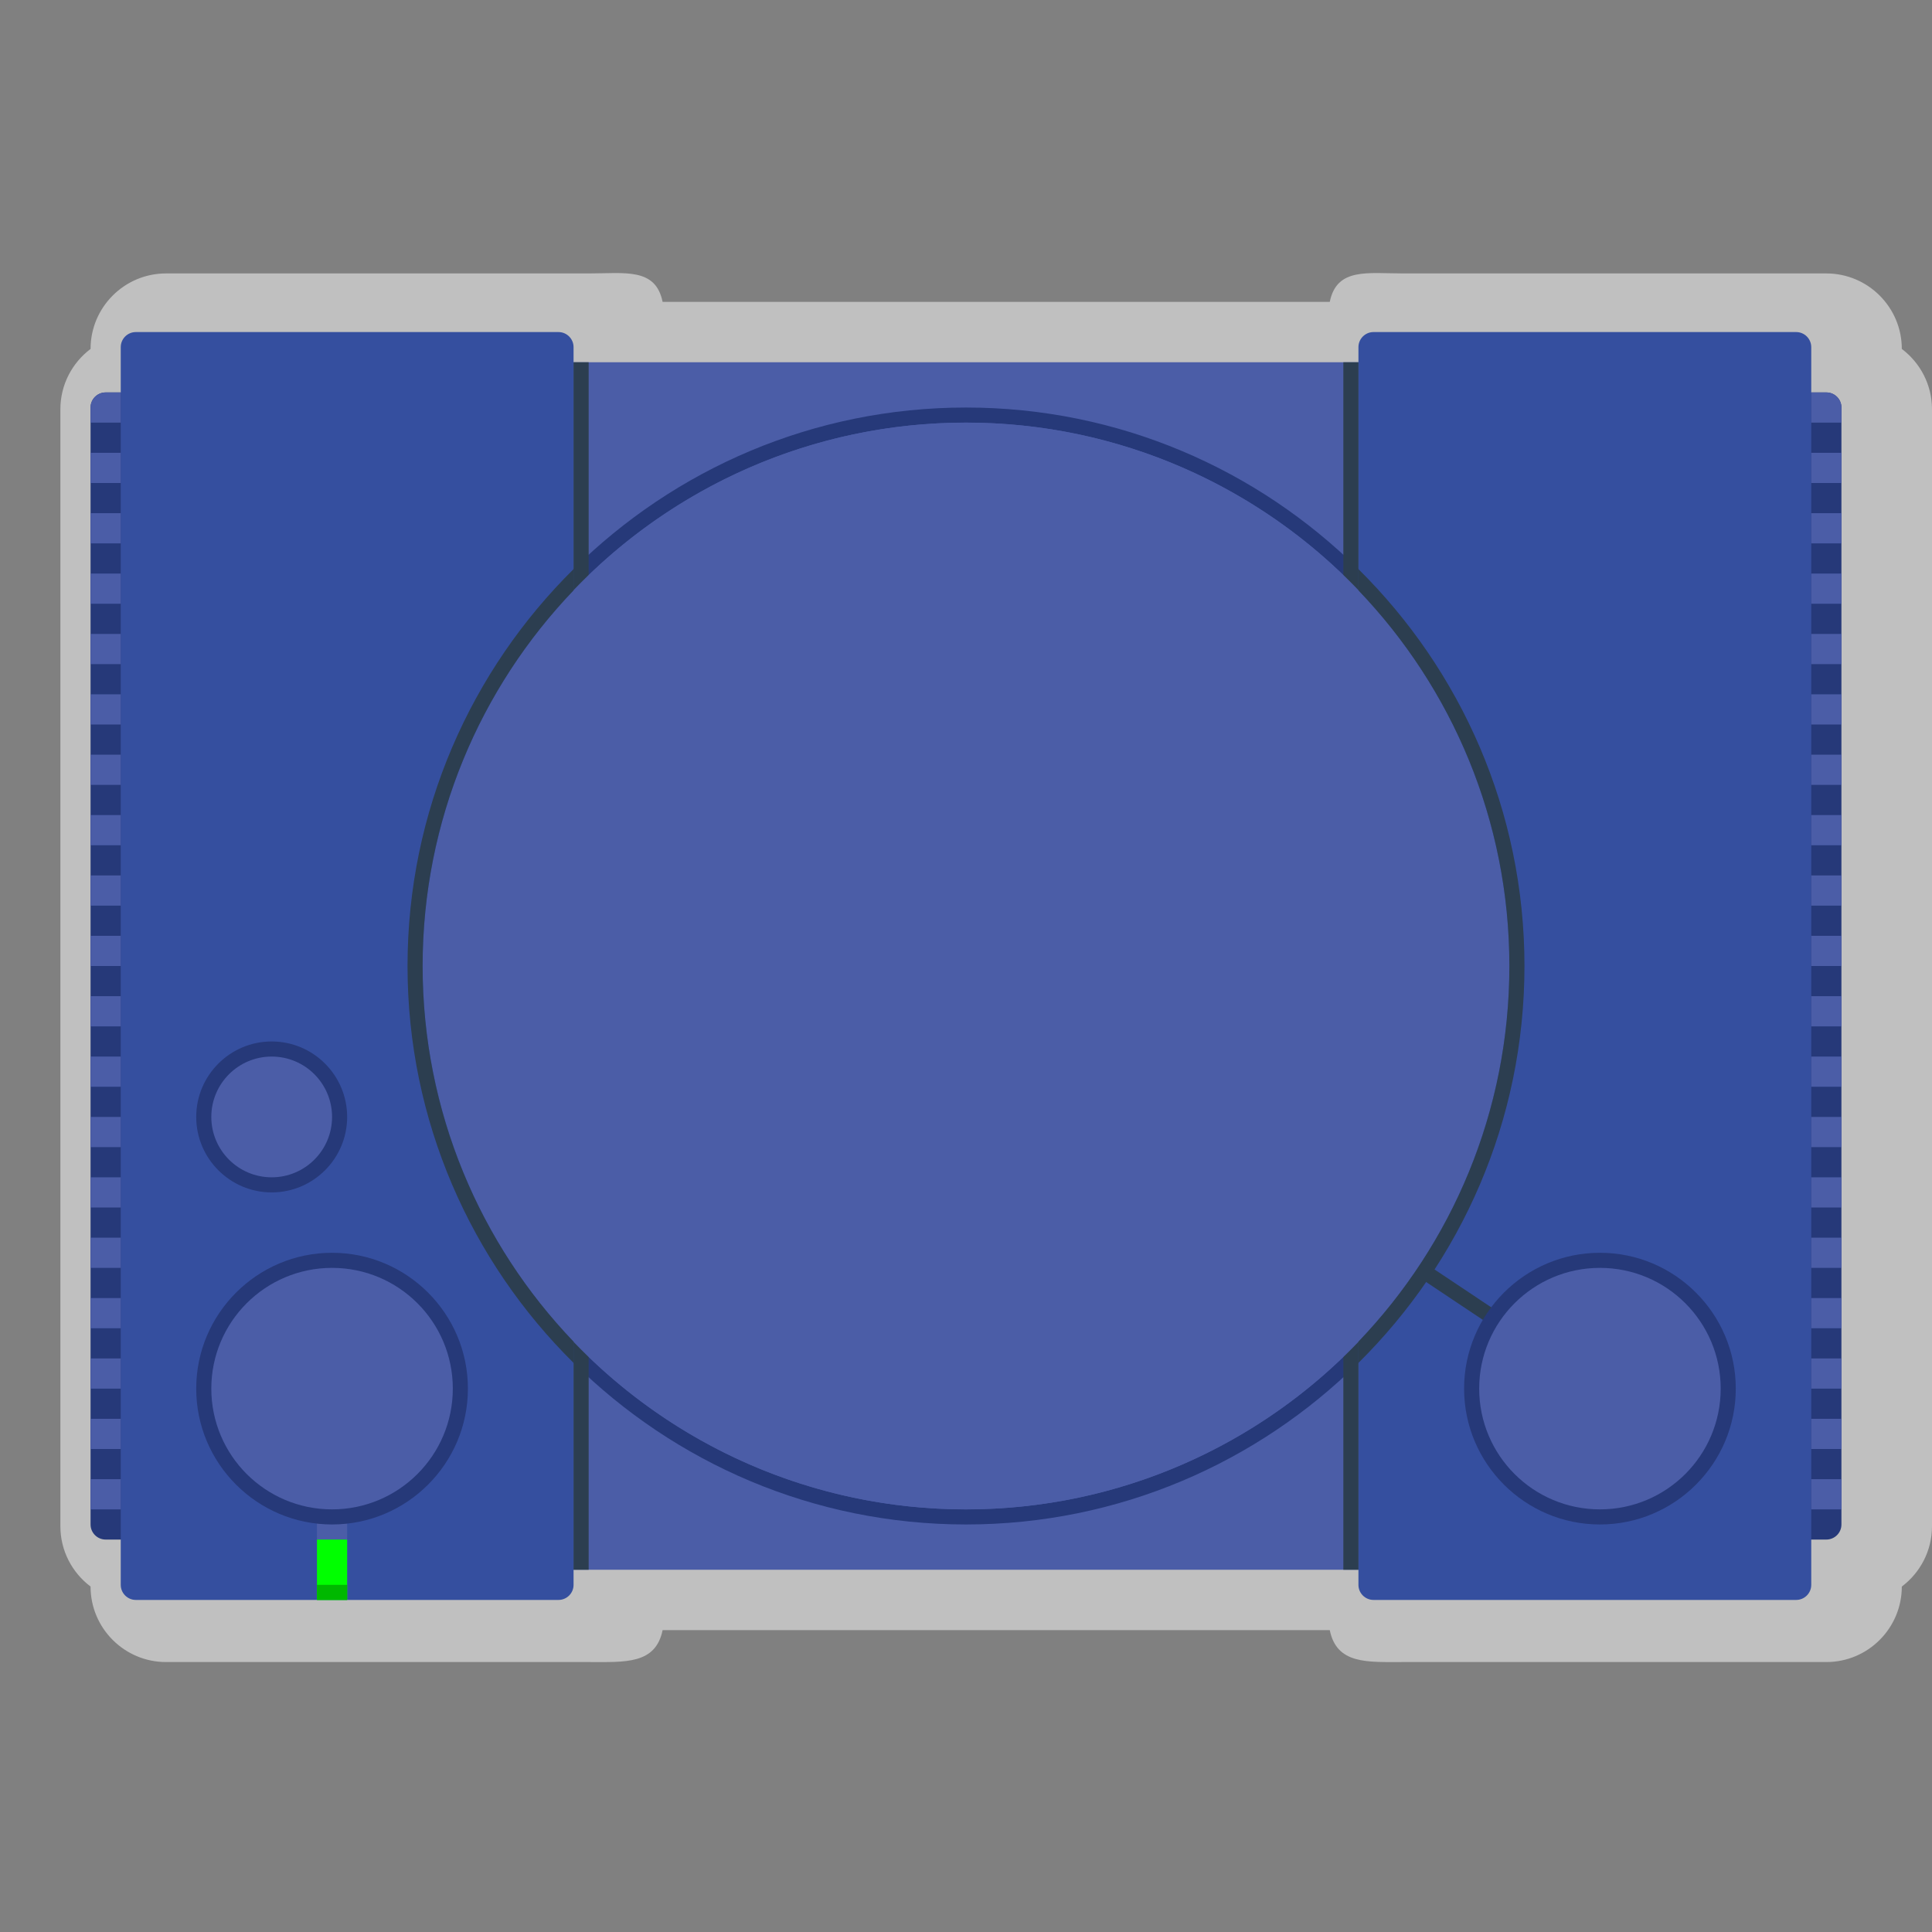 <?xml version="1.0" encoding="iso-8859-1"?>
<!-- Generator: Adobe Illustrator 27.8.1, SVG Export Plug-In . SVG Version: 6.00 Build 0)  -->
<svg version="1.1" id="Layer_1" xmlns="http://www.w3.org/2000/svg" xmlns:xlink="http://www.w3.org/1999/xlink" x="0px" y="0px"
	 viewBox="0 0 256 256" style="enable-background:new 0 0 256 256;" xml:space="preserve">
<rect x="0" y="0" width="256" height="256" fill="#808080" stroke="none"/>
<path style="opacity:0.5;fill:#FFFFFF;" d="M252,46.236v-0.005c0-5.514-4.486-10-10-10h-56c-4.829,0-8.87-0.79-9.799,3.769H87.799
	c-0.929-4.559-4.97-3.769-9.799-3.769H22c-5.514,0-10,4.486-10,10v0.005c-2.428,1.826-4,4.73-4,7.995v2v4v4v4v4v4v4v4v4v4v4v4v4v4v4
	v4v4v4v4v4v4v4v4v4v4v4v4v4v4v4v4v4v4v4v4v4v4v2c0,3.265,1.572,6.169,4,7.995v0.005c0,5.514,4.486,10,10,10h24h4h28
	c4.829,0,8.87,0.328,9.799-4.231h88.402c0.929,4.559,4.97,4.231,9.799,4.231h56c5.514,0,10-4.486,10-10v-0.005
	c2.428-1.826,4-4.73,4-7.995v-2v-4v-4v-4v-4v-4v-4v-4v-4v-4v-4v-4v-4v-4v-4v-4v-4v-4v-4v-4v-4v-4v-4v-4v-4v-4v-4v-4v-4v-4v-4v-4v-4
	v-4v-4v-4v-4v-2C256,50.966,254.428,48.062,252,46.236z"/>
<rect x="68" y="48" style="fill:#4B5DA7;" width="120" height="160"/>
<path style="fill:#263979;" d="M18,204h-4c-1.105,0-2-0.895-2-2V54c0-1.105,0.895-2,2-2h4c1.105,0,2,0.895,2,2v148
	C20,203.105,19.105,204,18,204z"/>
<path style="fill:#263979;" d="M242,204h-4c-1.105,0-2-0.895-2-2V54c0-1.105,0.895-2,2-2h4c1.105,0,2,0.895,2,2v148
	C244,203.105,243.105,204,242,204z"/>
<path style="fill:#354F9F;" d="M74,212H18c-1.105,0-2-0.895-2-2V46c0-1.105,0.895-2,2-2h56c1.105,0,2,0.895,2,2v164
	C76,211.105,75.105,212,74,212z"/>
<path style="fill:#263979;" d="M36,138c-5.514,0-10,4.486-10,10s4.486,10,10,10s10-4.486,10-10S41.514,138,36,138L36,138z"/>
<circle style="fill:#4B5DA7;" cx="36" cy="148" r="8"/>
<rect x="12" y="196" style="fill:#4B5DA7;" width="4" height="4"/>
<rect x="12" y="188" style="fill:#4B5DA7;" width="4" height="4"/>
<rect x="12" y="180" style="fill:#4B5DA7;" width="4" height="4"/>
<rect x="12" y="172" style="fill:#4B5DA7;" width="4" height="4"/>
<rect x="12" y="164" style="fill:#4B5DA7;" width="4" height="4"/>
<rect x="12" y="156" style="fill:#4B5DA7;" width="4" height="4"/>
<rect x="12" y="148" style="fill:#4B5DA7;" width="4" height="4"/>
<rect x="12" y="140" style="fill:#4B5DA7;" width="4" height="4"/>
<rect x="12" y="132" style="fill:#4B5DA7;" width="4" height="4"/>
<rect x="12" y="124" style="fill:#4B5DA7;" width="4" height="4"/>
<rect x="12" y="116" style="fill:#4B5DA7;" width="4" height="4"/>
<rect x="12" y="108" style="fill:#4B5DA7;" width="4" height="4"/>
<rect x="12" y="100" style="fill:#4B5DA7;" width="4" height="4"/>
<rect x="12" y="92" style="fill:#4B5DA7;" width="4" height="4"/>
<rect x="12" y="84" style="fill:#4B5DA7;" width="4" height="4"/>
<rect x="12" y="76" style="fill:#4B5DA7;" width="4" height="4"/>
<rect x="12" y="68" style="fill:#4B5DA7;" width="4" height="4"/>
<rect x="12" y="60" style="fill:#4B5DA7;" width="4" height="4"/>
<path style="fill:#4B5DA7;" d="M16,56h-4v-2c0-1.105,0.895-2,2-2h2V56z"/>
<rect x="42" y="200" style="fill:#4B5DA7;" width="4" height="4"/>
<rect x="42" y="204" style="fill:#00FF00;" width="4" height="8"/>
<path style="fill:#263979;" d="M44,166c-9.925,0-18,8.075-18,18s8.075,18,18,18s18-8.075,18-18S53.925,166,44,166L44,166z"/>
<circle style="fill:#4B5DA7;" cx="44" cy="184" r="16"/>
<path style="fill:#354F9F;" d="M182,212h56c1.105,0,2-0.895,2-2V46c0-1.105-0.895-2-2-2h-56c-1.105,0-2,0.895-2,2v164
	C180,211.105,180.895,212,182,212z"/>
<rect x="240" y="196" transform="matrix(-1 -4.502011e-11 4.502011e-11 -1 484 396)" style="fill:#4B5DA7;" width="4" height="4"/>
<rect x="240" y="188" transform="matrix(-1 -4.502011e-11 4.502011e-11 -1 484 380)" style="fill:#4B5DA7;" width="4" height="4"/>
<rect x="240" y="180" transform="matrix(-1 -4.502011e-11 4.502011e-11 -1 484 364)" style="fill:#4B5DA7;" width="4" height="4"/>
<rect x="240" y="172" transform="matrix(-1 -4.502011e-11 4.502011e-11 -1 484 348)" style="fill:#4B5DA7;" width="4" height="4"/>
<rect x="240" y="164" transform="matrix(-1 -4.502011e-11 4.502011e-11 -1 484 332)" style="fill:#4B5DA7;" width="4" height="4"/>
<rect x="240" y="156" transform="matrix(-1 -4.502011e-11 4.502011e-11 -1 484 316)" style="fill:#4B5DA7;" width="4" height="4"/>
<rect x="240" y="148" transform="matrix(-1 -4.502011e-11 4.502011e-11 -1 484 300)" style="fill:#4B5DA7;" width="4" height="4"/>
<rect x="240" y="140" transform="matrix(-1 -4.502011e-11 4.502011e-11 -1 484 284)" style="fill:#4B5DA7;" width="4" height="4"/>
<rect x="240" y="132" transform="matrix(-1 -4.502011e-11 4.502011e-11 -1 484 268)" style="fill:#4B5DA7;" width="4" height="4"/>
<rect x="240" y="124" transform="matrix(-1 -4.502011e-11 4.502011e-11 -1 484 252)" style="fill:#4B5DA7;" width="4" height="4"/>
<rect x="240" y="116" transform="matrix(-1 -4.502011e-11 4.502011e-11 -1 484 236)" style="fill:#4B5DA7;" width="4" height="4"/>
<rect x="240" y="108" transform="matrix(-1 -4.502011e-11 4.502011e-11 -1 484 220)" style="fill:#4B5DA7;" width="4" height="4"/>
<rect x="240" y="100" transform="matrix(-1 -4.502011e-11 4.502011e-11 -1 484 204)" style="fill:#4B5DA7;" width="4" height="4"/>
<rect x="240" y="92" transform="matrix(-1 -4.502011e-11 4.502011e-11 -1 484 188)" style="fill:#4B5DA7;" width="4" height="4"/>
<g>
	<path style="fill:#263979;" d="M128,202c20.252,0,38.625-8.184,52-21.411v-2.819c-13.107,13.69-31.55,22.23-52,22.23
		s-38.893-8.539-52-22.23v2.819C89.375,193.816,107.748,202,128,202z"/>
	<path style="fill:#263979;" d="M128,56c20.45,0,38.893,8.539,52,22.23v-2.819C166.625,62.184,148.252,54,128,54
		s-38.625,8.184-52,21.411v2.819C89.107,64.539,107.55,56,128,56z"/>
</g>
<rect x="240" y="84" transform="matrix(-1 -4.502011e-11 4.502011e-11 -1 484 172)" style="fill:#4B5DA7;" width="4" height="4"/>
<rect x="76" y="48" style="fill:#2C3E50;" width="2" height="160"/>
<rect x="178" y="48" style="fill:#2C3E50;" width="2" height="160"/>
<rect x="240" y="76" transform="matrix(-1 -4.502011e-11 4.502011e-11 -1 484 156)" style="fill:#4B5DA7;" width="4" height="4"/>
<rect x="240" y="68" transform="matrix(-1 -4.502011e-11 4.502011e-11 -1 484 140)" style="fill:#4B5DA7;" width="4" height="4"/>
<rect x="240" y="60" transform="matrix(-1 -4.502011e-11 4.502011e-11 -1 484 124)" style="fill:#4B5DA7;" width="4" height="4"/>
<path style="fill:#4B5DA7;" d="M240,56h4v-2c0-1.105-0.895-2-2-2h-2V56z"/>
<circle style="fill:#4B5DA7;" cx="128" cy="128" r="72"/>
<rect x="193" y="164.789" transform="matrix(0.555 -0.832 0.832 0.555 -56.724 238.009)" style="fill:#2C3E50;" width="2" height="14.422"/>
<path style="fill:#263979;" d="M212,166c-9.925,0-18,8.075-18,18s8.075,18,18,18s18-8.075,18-18S221.925,166,212,166L212,166z"/>
<circle style="fill:#4B5DA7;" cx="212" cy="184" r="16"/>
<g>
	<path style="fill:#2C3E50;" d="M76,177.77C63.62,164.839,56,147.315,56,128c0-19.315,7.62-36.839,20-49.77v-2.819
		C62.427,88.833,54,107.449,54,128s8.427,39.167,22,52.589V177.77z"/>
	<path style="fill:#2C3E50;" d="M180,75.411v2.819c12.38,12.931,20,30.455,20,49.77c0,19.315-7.62,36.839-20,49.77v2.819
		c13.573-13.422,22-32.037,22-52.589S193.573,88.833,180,75.411z"/>
</g>
<rect x="42" y="210" style="fill:#00B800;" width="4" height="2"/>
</svg>
